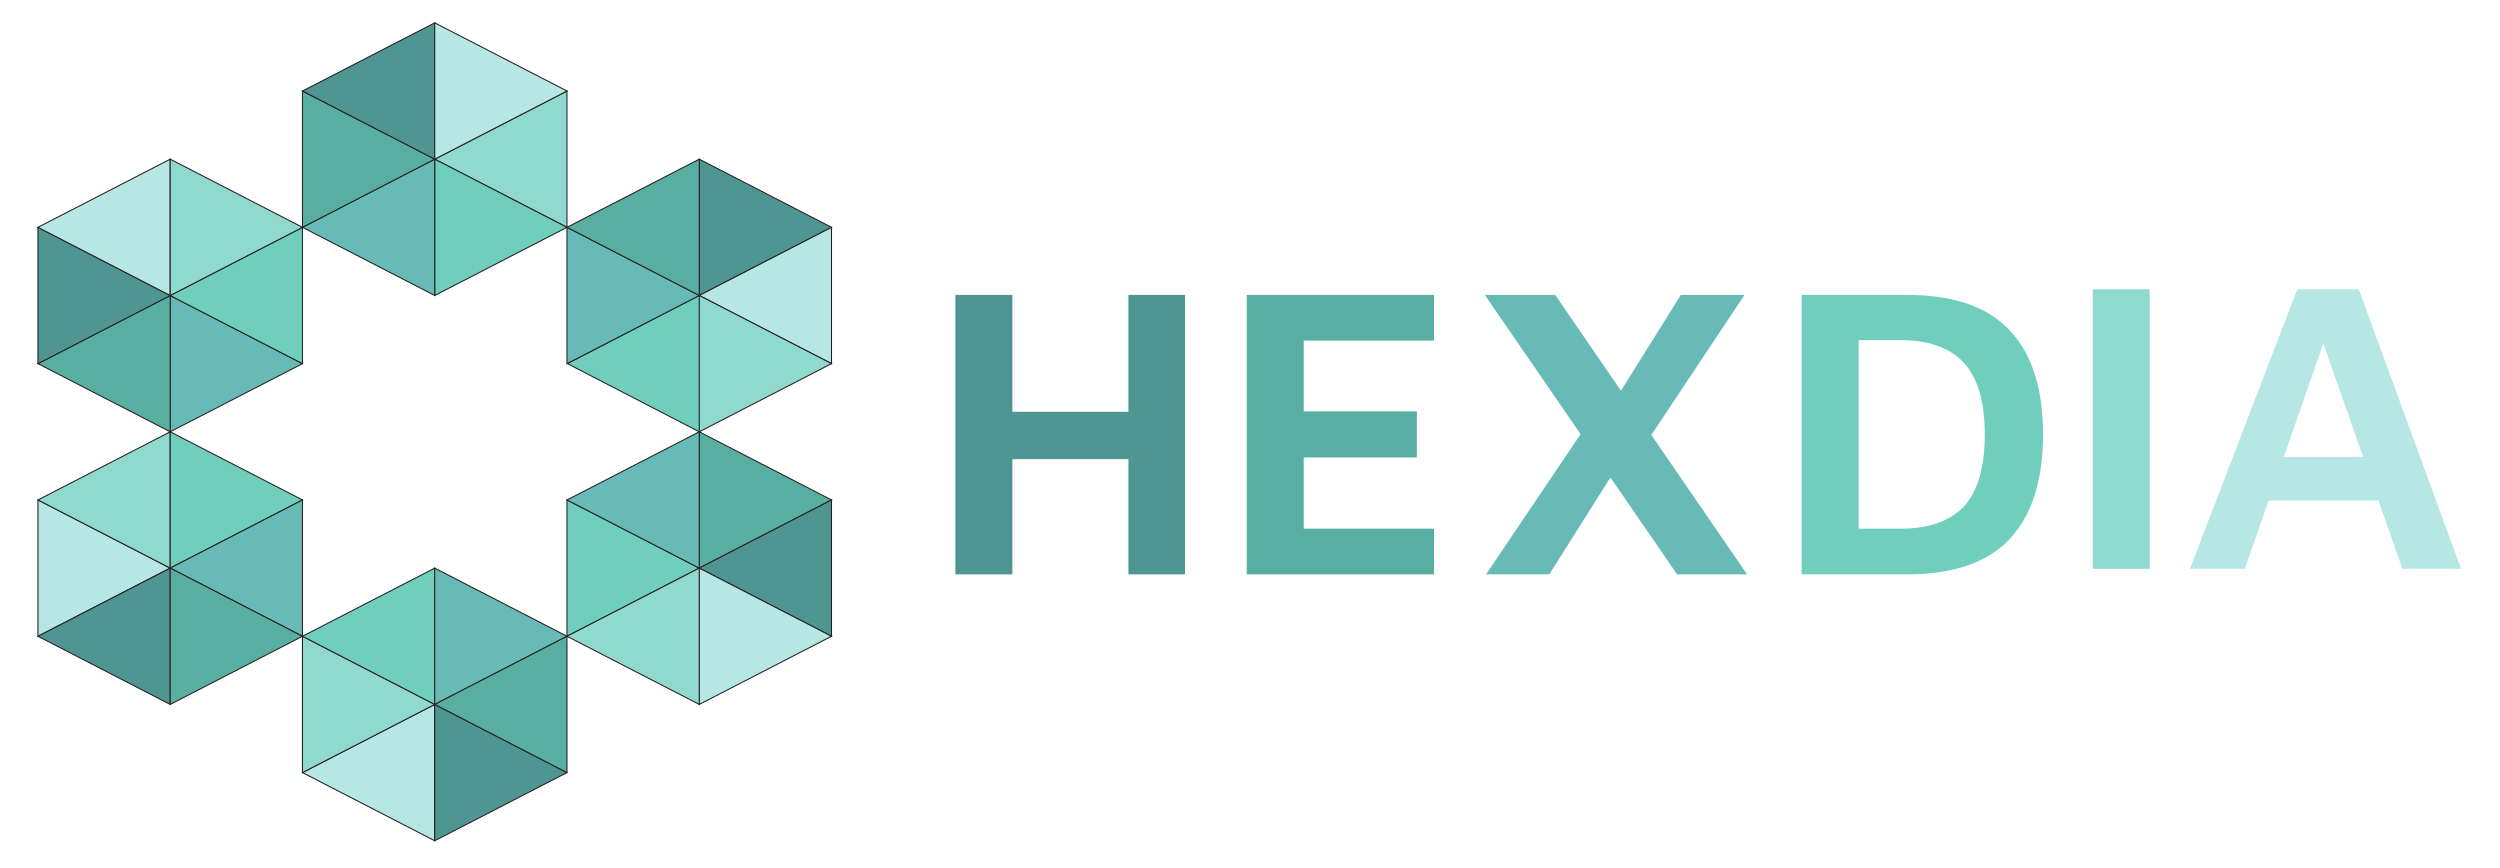 <svg width="901" height="313" viewBox="0 0 901 313" fill="none" xmlns="http://www.w3.org/2000/svg">
<path d="M156.675 57.365L204.339 81.929V32.801L156.675 57.365Z" fill="#90D9CF" stroke="#231F20" stroke-width="0.377" stroke-miterlimit="10"/>
<path d="M156.675 106.493L204.339 81.928L156.675 57.364V106.493Z" fill="#6FCEBC" stroke="#231F20" stroke-width="0.377" stroke-miterlimit="10"/>
<path d="M109.006 81.928L156.673 106.493V57.364L109.006 81.928Z" fill="#67BAB5" stroke="#231F20" stroke-width="0.377" stroke-miterlimit="10"/>
<path d="M109.006 32.801V81.929L156.673 57.365L109.006 32.801Z" fill="#58AEA1" stroke="#231F20" stroke-width="0.377" stroke-miterlimit="10"/>
<path d="M156.676 8.237L109.006 32.801L156.676 57.365V8.237Z" fill="#4F9592" stroke="#231F20" stroke-width="0.377" stroke-miterlimit="10"/>
<path d="M204.342 32.801L156.675 8.237V57.365L204.342 32.801Z" fill="#B6E7E5" stroke="#231F20" stroke-width="0.377" stroke-miterlimit="10"/>
<path d="M204.476 131.043L252.243 155.74V106.347L204.476 131.043Z" fill="#6FCEBC" stroke="#231F20" stroke-width="0.377" stroke-miterlimit="10"/>
<path d="M204.342 81.929V131.057L252.009 106.493L204.342 81.929Z" fill="#67BAB5" stroke="#231F20" stroke-width="0.377" stroke-miterlimit="10"/>
<path d="M299.676 81.928L252.009 57.364V106.493L299.676 81.928Z" fill="#4F9592" stroke="#231F20" stroke-width="0.377" stroke-miterlimit="10"/>
<path d="M252.009 57.364L204.342 81.928L252.009 106.493V57.364Z" fill="#58AEA1" stroke="#231F20" stroke-width="0.377" stroke-miterlimit="10"/>
<path d="M299.676 131.057V81.929L252.009 106.493L299.676 131.057Z" fill="#B6E7E5" stroke="#231F20" stroke-width="0.377" stroke-miterlimit="10"/>
<path d="M252.009 106.493V155.621L299.676 131.057L252.009 106.493Z" fill="#90D9CF" stroke="#231F20" stroke-width="0.377" stroke-miterlimit="10"/>
<path d="M299.676 180.185L252.009 155.621V204.747L299.676 180.185Z" fill="#58AEA1" stroke="#231F20" stroke-width="0.377" stroke-miterlimit="10"/>
<path d="M299.676 229.31V180.185L252.009 204.746L299.676 229.31Z" fill="#4F9592" stroke="#231F20" stroke-width="0.377" stroke-miterlimit="10"/>
<path d="M204.342 180.185V229.31L252.009 204.746L204.342 180.185Z" fill="#6FCEBC" stroke="#231F20" stroke-width="0.377" stroke-miterlimit="10"/>
<path d="M204.342 180.185L252.009 204.747V155.621L204.342 180.185Z" fill="#67BAB5" stroke="#231F20" stroke-width="0.377" stroke-miterlimit="10"/>
<path d="M252.009 253.875L299.676 229.311L252.009 204.747V253.875Z" fill="#B6E7E5" stroke="#231F20" stroke-width="0.377" stroke-miterlimit="10"/>
<path d="M204.342 229.311L252.009 253.875V204.747L204.342 229.311Z" fill="#90D9CF" stroke="#231F20" stroke-width="0.377" stroke-miterlimit="10"/>
<path d="M109.006 278.438L156.673 303.002V253.874L109.006 278.438Z" fill="#B6E7E5" stroke="#231F20" stroke-width="0.377" stroke-miterlimit="10"/>
<path d="M109.006 229.31V278.438L156.673 253.874L109.006 229.31Z" fill="#90D9CF" stroke="#231F20" stroke-width="0.377" stroke-miterlimit="10"/>
<path d="M156.676 204.747L109.006 229.311L156.676 253.875V204.747Z" fill="#6FCEBC" stroke="#231F20" stroke-width="0.377" stroke-miterlimit="10"/>
<path d="M156.675 303.002L204.339 278.438L156.675 253.874V303.002Z" fill="#4F9592" stroke="#231F20" stroke-width="0.377" stroke-miterlimit="10"/>
<path d="M156.675 253.875L204.339 229.311L156.675 204.747V253.875Z" fill="#67BAB5" stroke="#231F20" stroke-width="0.377" stroke-miterlimit="10"/>
<path d="M204.342 278.438V229.31L156.675 253.874L204.342 278.438Z" fill="#58AEA1" stroke="#231F20" stroke-width="0.377" stroke-miterlimit="10"/>
<path d="M13.672 180.185V229.31L61.339 204.746L13.672 180.185Z" fill="#B6E7E5" stroke="#231F20" stroke-width="0.377" stroke-miterlimit="10"/>
<path d="M13.672 180.185L61.339 204.747V155.621L13.672 180.185Z" fill="#90D9CF" stroke="#231F20" stroke-width="0.377" stroke-miterlimit="10"/>
<path d="M109.006 180.185L61.339 155.621V204.747L109.006 180.185Z" fill="#6FCEBC" stroke="#231F20" stroke-width="0.377" stroke-miterlimit="10"/>
<path d="M109.006 229.31V180.185L61.339 204.746L109.006 229.31Z" fill="#67BAB5" stroke="#231F20" stroke-width="0.377" stroke-miterlimit="10"/>
<path d="M13.672 229.311L61.339 253.875V204.747L13.672 229.311Z" fill="#4F9592" stroke="#231F20" stroke-width="0.377" stroke-miterlimit="10"/>
<path d="M61.339 253.875L109.006 229.311L61.339 204.747V253.875Z" fill="#58AEA1" stroke="#231F20" stroke-width="0.377" stroke-miterlimit="10"/>
<path d="M61.339 155.621L109.006 131.057L61.339 106.52V155.621Z" fill="#67BAB5" stroke="#231F20" stroke-width="0.377" stroke-miterlimit="10"/>
<path d="M61.339 106.493V106.52L109.006 131.057V81.929L61.339 106.493Z" fill="#6FCEBC" stroke="#231F20" stroke-width="0.377" stroke-miterlimit="10"/>
<path d="M13.672 131.057L61.339 155.621V106.52L13.672 131.057Z" fill="#58AEA1" stroke="#231F20" stroke-width="0.377" stroke-miterlimit="10"/>
<path d="M61.339 106.493L13.672 81.929V131.057L61.339 106.52V106.493Z" fill="#4F9592" stroke="#231F20" stroke-width="0.377" stroke-miterlimit="10"/>
<path d="M61.339 57.364L13.672 81.928L61.339 106.493V57.364Z" fill="#B6E7E5" stroke="#231F20" stroke-width="0.377" stroke-miterlimit="10"/>
<path d="M109.006 81.928L61.339 57.364V106.493L109.006 81.928Z" fill="#90D9CF" stroke="#231F20" stroke-width="0.377" stroke-miterlimit="10"/>
<path d="M344.325 207V106.283H364.861V148.412H406.688V106.283H427.073V207H406.688V165.475H364.861V207H344.325Z" fill="#4F9592"/>
<path d="M449.325 207V106.283H516.822V122.742H469.861V148.261H510.631V164.871H469.861V190.541H516.822V207H449.325Z" fill="#58AEA1"/>
<path d="M629.64 207H604.423L535.114 106.283H560.482L629.64 207ZM581.622 144.939L605.782 106.283H628.734L592.645 160.492L581.622 144.939ZM585.699 163.663L558.368 207H535.567L574.072 149.922L585.699 163.663Z" fill="#67BAB5"/>
<path d="M649.325 207V106.283H687.226C703.937 106.283 716.268 110.511 724.221 118.967C732.274 127.423 736.301 139.956 736.301 156.566C736.301 173.176 732.274 185.759 724.221 194.316C716.268 202.772 703.937 207 687.226 207H649.325ZM669.861 190.541H684.961C695.128 190.541 702.729 187.873 707.762 182.538C712.795 177.102 715.312 168.445 715.312 156.566C715.312 144.788 712.795 136.181 707.762 130.745C702.729 125.309 695.128 122.591 684.961 122.591H669.861V190.541Z" fill="#6FCEBC"/>
<path d="M754.222 205V104.283H774.758V205H754.222Z" fill="#90D9CF"/>
<path d="M789.265 205L827.921 104.283H850.118L886.962 205H865.822L832.904 111.229L841.964 110.474L809.046 205H789.265ZM809.65 180.387L814.482 164.683H861.443L863.104 180.387H809.65Z" fill="#B6E7E5"/>
</svg>
